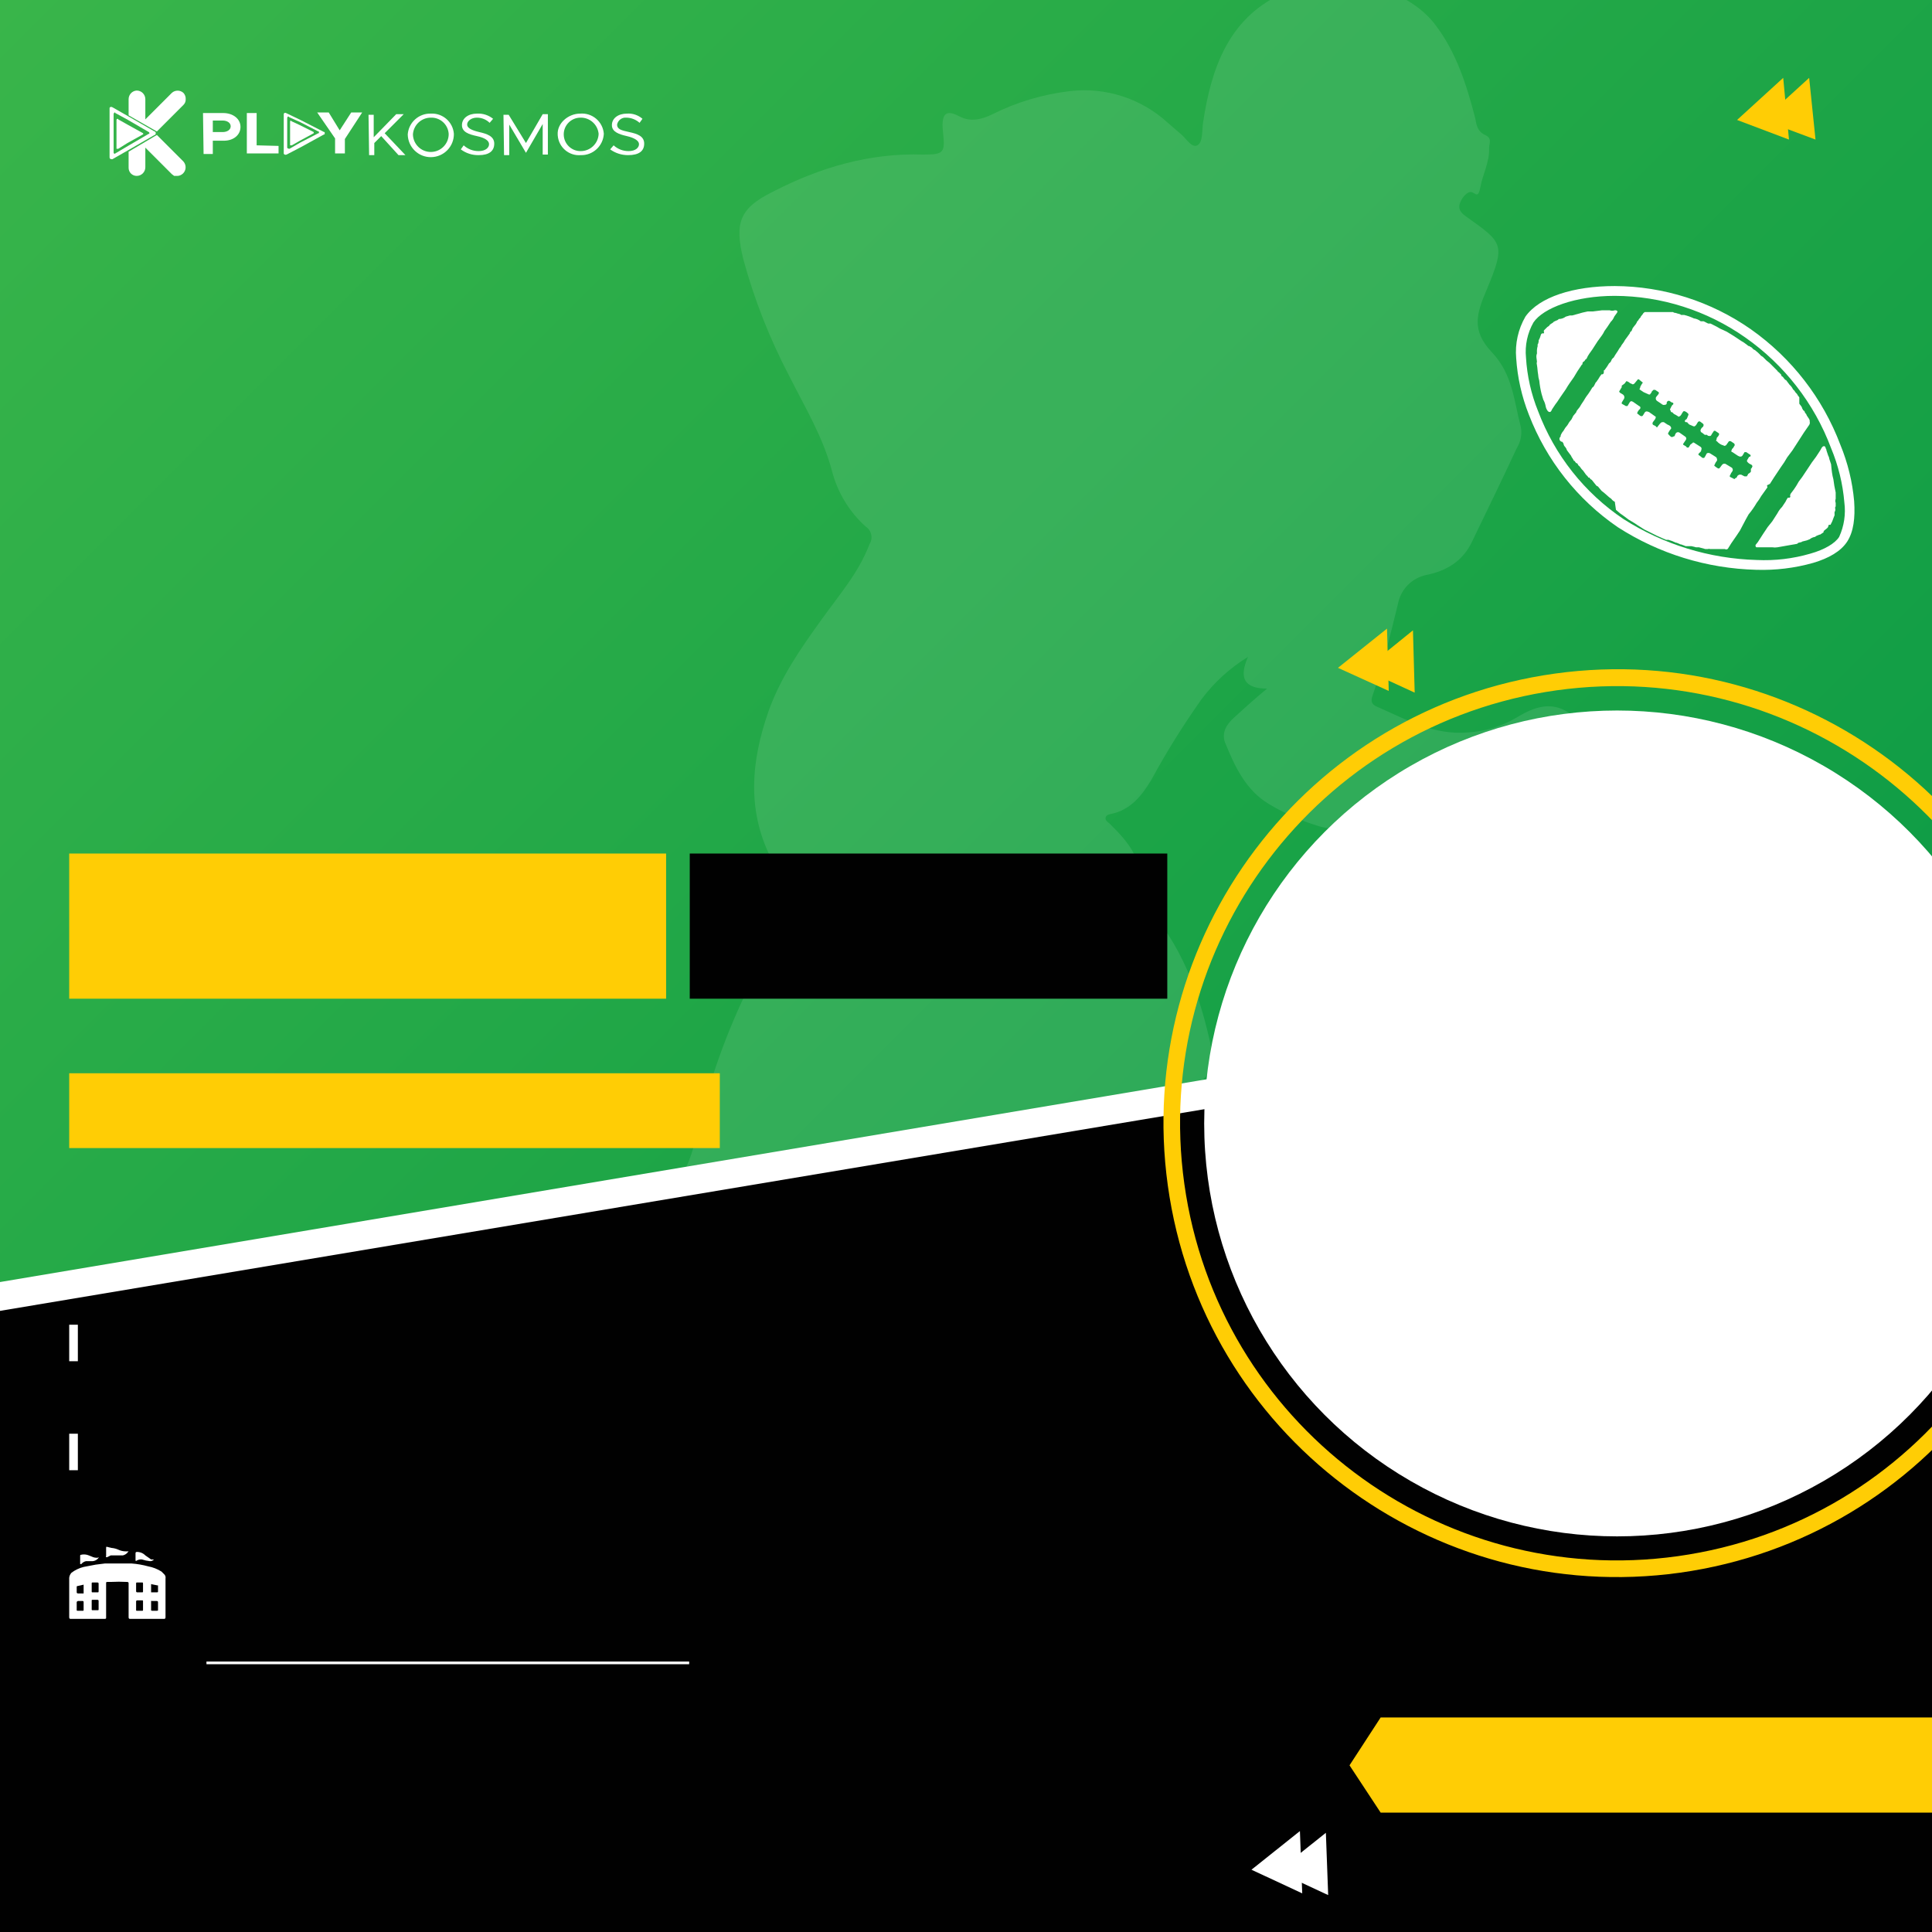 <?xml version="1.0" encoding="UTF-8"?>
<svg id="uuid-50d436ea-bcb8-4827-8c01-c31774d4351c" data-name="ed0aa071-1ac9-456e-836d-bc8233cdf7eb" xmlns="http://www.w3.org/2000/svg" width="335" height="335" xmlns:xlink="http://www.w3.org/1999/xlink" viewBox="0 0 335 335">
  <rect x="0" y="0" width="335" height="335" fill="#333333" stroke="none"/>
  <defs>
    <linearGradient id="uuid-c556212e-8b56-4863-89d6-6ba33881c2ba" x1="0" y1="336" x2="335" y2="1" gradientTransform="translate(0 336) scale(1 -1)" gradientUnits="userSpaceOnUse">
      <stop offset="0" stop-color="#39b54a"/>
      <stop offset="1" stop-color="#009444"/>
    </linearGradient>
    <clipPath id="uuid-ab013735-2fe4-4ab0-9528-b03046e84638">
      <rect width="335" height="360.54" fill="none"/>
    </clipPath>
  </defs>
  <g>
    <rect width="335" height="335" fill="url(#uuid-c556212e-8b56-4863-89d6-6ba33881c2ba)"/>
    <g clip-path="url(#uuid-ab013735-2fe4-4ab0-9528-b03046e84638)">
      <g>
        <path d="M57.4,268.5c2.5-3.6,4.7-7.4,8.1-10.1,1.19-1.01,2.26-2.15,3.2-3.4,1.1-1.3,2.3-2.3,4.1-1.7s1.5-.3,2.1-.9c4.7-4.8,8.83-10.14,12.3-15.9,5.2-8.5,12.6-14.8,20.4-20.4,6.57-4.4,11.25-11.11,13.1-18.8,2.03-9.33,5.23-18.36,9.5-26.9,1.23-2.08,1.79-4.49,1.6-6.9-.05-1.93,.67-3.8,2-5.2,1.69-1.89,2.09-4.61,1-6.9-.3-.7-.5-1.4-.8-2-4.6-8.6-3.8-17.4-.7-26.2,2.1-5.8,5.5-10.7,9.1-15.7s6.4-8.1,8.4-13.2c.62-1.02,.31-2.36-.7-3-2.82-2.54-4.83-5.84-5.8-9.5-1.6-6.1-4.8-11.3-7.5-16.7-3.35-6.4-6-13.13-7.9-20.1-1.6-6.4-.6-8.9,5-11.7,8.3-4.3,16.9-6.8,26.2-6.5,3.6,0,3.8-.3,3.4-4s1-3.6,2.9-2.6,3.9,.5,5.7-.4c4.2-2.1,8.74-3.45,13.4-4,6.2-.73,12.41,1.28,17,5.5l2.2,1.9c1,.8,1.9,2.5,2.9,2s.8-2.5,1-3.9c1.4-9.4,4.4-17.9,13.3-22.2,8.9-4.3,21.4-2,26.9,5.1,3.7,4.8,5.5,10.5,7,16.3,.2,1.2,.4,2.3,1.7,2.9s.7,1.4,.7,2.3c.1,2.4-1.1,4.5-1.5,6.7-.4,2.2-.9,1-1.6,.9s-1.7,1-2,2.1,.5,1.7,1.2,2.2c6.3,4.5,6.8,4.7,3.5,12.6-1.8,4.2-2.7,7.1,.9,10.9,3.6,3.8,3.8,8.4,5,12.9,.24,1.28-.01,2.6-.7,3.7-2.5,5.4-5.1,10.7-7.7,16.1-1.6,3.5-4.5,5.2-8,5.9-2.49,.52-4.43,2.5-4.9,5-1.3,5.3-2.6,10.7-4.4,15.9-.4,1.1-.1,1.6,.9,2,5,2.2,9.8,4.9,15.6,4.4,3-.17,5.92-1.06,8.5-2.6,4.1-2.5,7.1-2.8,10.6,.4,3.5,3.2,4.8,4.8,2.4,10.9-1.5,3.8-4.1,4.9-7.4,5.3-7.15,.72-14.34,.78-21.5,.2-3.8-.2-7.6-.3-11.2,1.5-2.31,1.11-4.96,1.29-7.4,.5-2.98-.91-5.83-2.19-8.5-3.8-4-2.4-5.9-6.5-7.6-10.7-.6-1.7,.3-3.1,1.5-4.2s3.5-3.2,5.8-5.1c-3.8,0-5-1.7-3.3-5.5-3.15,1.93-5.9,4.44-8.1,7.4-3.13,4.43-6.01,9.04-8.6,13.8-1.7,2.9-3.7,5.3-6.9,6-.5,.1-1,.2-1.1,.7s.5,.8,.9,1.2c3.1,3.1,6,6.4,4.7,11.6-.2,.8,.3,1.3,.8,1.8,6.7,7,10,16,12,25.6,.48,1.83-.06,3.77-1.4,5.1-.41,.26-.72,.65-.9,1.1-1.3,6.1-6.2,7.6-10.8,9.2-8.51,2.92-16.75,6.6-24.6,11-4.51,2.43-9.32,4.28-14.3,5.5-3.29,.78-6.24,2.6-8.4,5.2-3.8,4.5-7.5,9-10.9,13.8-2,2.7-4.2,5.1-7.4,5.8-1.01,.33-1.73,1.24-1.8,2.3-1,4.6-3.4,8.7-5.1,13-1.7,4.3-5.5,5-8.6,1.9-.39-.41-.64-.94-.7-1.5-.1-.6-.2-1.4-.6-1.7-2.1-1.8-2.8-4.1-3.1-6.8s-.9-1.5-2-.7c-6.92,4.55-13.27,9.92-18.9,16-1,.93-1.58,2.23-1.6,3.6-.1,1.76-.77,3.45-1.9,4.8-1.2,1.3-1,2.5-.4,3.9s2.5,4.2,3.3,6.6,1.4,1,2.2,1.4,3.2,1.8,3.5,4,0,1.8-1.2,2.1c-5.4,1-10.7,1.8-16.2,2.3-1.4,.1-2.3-.7-3.2-1.8-2.09-2.85-4.62-5.35-7.5-7.4-2-1.5-3.2-4.3-5.8-5.3-.25-.27-.4-.63-.4-1-.1-1.5-.6-2.3-2-2.4s-1.4-1-2-1.5v-2Z" fill="#fff" isolation="isolate" opacity=".1"/>
        <polygon points="0 335 0 222.3 335 166 335 335 0 335" fill="#fff"/>
        <polygon points="0 335 0 227.3 335 171.2 335 335 0 335" fill="#010101"/>
        <g>
          <path d="M291.3,272.7c-43.05,5.99-82.81-24.05-88.8-67.1-5.99-43.05,24.05-82.81,67.1-88.8,43.05-5.99,82.8,24.05,88.8,67.1,5.94,43.04-24.08,82.76-67.1,88.8Zm-21.4-153c-41.46,5.81-70.35,44.13-64.54,85.59,5.81,41.46,44.13,70.35,85.59,64.54,41.43-5.81,70.32-44.09,64.55-85.53-5.83-41.46-44.13-70.36-85.6-64.6h0Z" fill="#ffcd05"/>
          <circle cx="280.4" cy="194.8" r="71.6" fill="#fff"/>
        </g>
      </g>
    </g>
  </g>
  <g>
    <g>
      <path d="M32.2,17.2c.02,.38-.13,.74-.4,1l-4.6,4.6-4.9-2.8v-2.8c0-.79,.61-1.45,1.4-1.5,.83,0,1.5,.67,1.5,1.5h0v3.5l4.6-4.6c.57-.51,1.43-.51,2,0,.28,.3,.42,.69,.4,1.1" fill="#fff"/>
      <path d="M30.8,30.5h-.6l-.4-.3-4.6-4.6v3.4c0,.83-.67,1.5-1.5,1.5h0c-.77,0-1.4-.62-1.4-1.4,0-.03,0-.07,0-.1v-2.7l4.9-2.9,4.6,4.6c.55,.62,.51,1.56-.11,2.12-.25,.22-.56,.36-.89,.38" fill="#fff"/>
      <path d="M27,23c0-.1-.1-.1-.1-.2h-.1l-1.2-.7-3.3-1.9-2.8-1.6c-.2-.1-.4-.1-.5,.1h0v8.6c0,.17,.13,.3,.3,.3h.2l2.8-1.6,4.5-2.6h.1c0-.1,.1-.1,.1-.2h0v-.2Zm-1.1,.2h-.1l-3.6,2.1-2.2,1.3c-.1,.1-.2,.1-.3-.1h0v-6.7c0-.1,.1-.3,.2-.3,.06,0,.1,.04,.1,.1h0l2.2,1.2,3.6,2.1c.1,0,.1,.2,.1,.3Z" fill="#fff"/>
      <path d="M24.9,23.2c-.06,0-.1,.04-.1,.1h0l-2.7,1.5-1.6,1h-.3v-5c0-.11,.09-.2,.2-.2h0c.06,0,.1,.04,.1,.1h0l1.6,.9,2.7,1.5c0,.06,.04,.1,.1,.1h0v.2" fill="#fff"/>
    </g>
    <g>
      <path d="M56.3,22.9h-.1l-4.1-2.1-2.5-1.2c-.2-.1-.4,0-.4,.2v6.8c0,.2,.3,.3,.5,.2l2.5-1.3,4-2.2h.1v-.4Zm-1,.2h-.1l-3.1,1.6-1.9,1.1c-.2,0-.4-.1-.4-.2v-5.1c0-.2,.1-.3,.2-.3,.06,0,.1,.04,.1,.1l2,.9,3.1,1.6h.1v.3Z" fill="#fff"/>
      <path d="M54.4,23.1h0l-2.4,1.3-1.4,.8h-.3v-4.1c0-.08,.04-.15,.1-.2q.1,0,.1,.1l1.5,.7,2.4,1.2h0" fill="#fff"/>
      <path d="M35.2,19.6h3.5c1.7,0,3,1,3,2.4s-1.2,2.4-2.9,2.4h-1.9v2.3h-1.6l-.1-7.1Zm3.4,3.3c.8,0,1.4-.4,1.4-1s-.6-1-1.4-1h-1.7v2h1.7Z" fill="#fff"/>
      <path d="M48.3,25.3v1.3h-5.5v-7h1.7v5.6l3.8,.1Z" fill="#fff"/>
      <path d="M58.1,24l-3.1-4.5h2l1.9,3.1,2-3.1h1.9l-3,4.6v2.5h-1.7v-2.6Z" fill="#fff"/>
      <path d="M63.9,19.9h.9v3.9l3.9-4h1.3l-3.3,3.3,3.6,3.8h-1.2l-3-3.3-1.2,1.2v2.1h-.9l-.1-7Z" fill="#fff"/>
      <path d="M70.7,23.3c.16-2.08,1.92-3.66,4-3.6,2.06-.11,3.84,1.44,4,3.5,.03,2.21-1.74,4.02-3.95,4.05-2.21,.03-4.02-1.74-4.05-3.95Zm7.1-.1c-.11-1.62-1.48-2.86-3.1-2.8-1.64,0-2.99,1.27-3.1,2.9,.03,1.71,1.44,3.08,3.15,3.05,1.71-.03,3.08-1.44,3.05-3.15Z" fill="#fff"/>
      <path d="M79.9,25.9l.5-.7c.71,.65,1.64,1.01,2.6,1,1.2,0,1.8-.6,1.8-1.2s-.7-1.1-2.1-1.4-2.6-.7-2.6-1.9,1.1-2,2.6-2c1.01-.06,2.01,.26,2.8,.9l-.6,.7c-.58-.58-1.38-.9-2.2-.9-1,0-1.7,.6-1.7,1.2s.8,1,2.1,1.3,2.6,.7,2.6,2-.9,2-2.7,2c-1.12,.02-2.21-.33-3.1-1Z" fill="#fff"/>
      <path d="M87.3,19.9h.9l3,4.9,2.9-5h.9v7h-.9v-5.3l-2.9,5-2.9-4.9v5.3h-.9l-.1-7Z" fill="#fff"/>
      <path d="M96.7,23.3c-.1-1.9,1.8-3.6,3.9-3.6,2.09-.17,3.93,1.38,4.1,3.48v.02c-.11,2.11-1.88,3.76-4,3.7-2.04,.17-3.82-1.35-3.99-3.39,0-.07,0-.14-.01-.21Zm7.1-.1c-.16-1.63-1.56-2.86-3.2-2.8-1.6,.03-2.88,1.35-2.85,2.95,.03,1.6,1.35,2.88,2.95,2.85,1.67,0,3.05-1.33,3.1-3Z" fill="#fff"/>
      <path d="M105.8,25.9l.6-.7c.71,.65,1.64,1.01,2.6,1,1.2,0,1.8-.6,1.8-1.2s-.8-1.1-2.1-1.4-2.6-.7-2.6-1.9,1.1-2,2.6-2c.98-.07,1.96,.25,2.7,.9l-.5,.7c-.63-.57-1.45-.89-2.3-.9-.76-.07-1.45,.45-1.6,1.2,0,.8,.7,1,2.1,1.3s2.6,.7,2.6,2-.9,2-2.8,2c-1.11,0-2.2-.34-3.1-1Z" fill="#fff"/>
    </g>
  </g>
  <g>
    <g>
      <path d="M270.6,75.7c-.01-.14,.02-.28,.1-.4,.1-.22,.23-.42,.4-.6l.3-.5,.4-.5,.3-.5,.4-.5,.3-.6,.5-.6c.03-.15,.1-.29,.2-.4l.4-.5,.3-.5,.4-.6,.3-.5,.2-.3,.3-.4,.4-.6,.3-.5c.2-.1,.2-.2,.3-.3l.3-.6c.2-.1,.2-.3,.4-.5l.3-.5,.3-.4h.2c.2-.1,.2-.3,.2-.5v-.2h.1l.5-.7,.3-.5h0c.18-.12,.33-.29,.4-.5s.22-.38,.4-.5l.3-.5,.4-.6,.3-.5c.17-.18,.3-.38,.4-.6,.23-.28,.44-.58,.6-.9l.3-.4,.5-.7c.02-.18,.14-.33,.3-.4l.2-.5,.3-.4c.22-.23,.39-.5,.5-.8,.2-.1,.2-.3,.4-.5s.2-.2,.2-.3l.4-.5c0-.07,.1-.17,.3-.3h4.9c.2,.2,.4,.1,.6,.2s.6,.1,.8,.3h.5c.59,.14,1.16,.34,1.7,.6,.44,.06,.85,.23,1.2,.5h.5l.8,.4h.4l1,.5,.7,.4,1.1,.5,1.3,.8,1.2,.8,.5,.3,.8,.6h.1l.5,.3c.12,.18,.29,.33,.5,.4,.32,.24,.62,.51,.9,.8,.1,.2,.4,.3,.5,.4l.6,.6,.5,.4,.2,.2,.6,.6,.6,.6c0,.1,.2,.2,.3,.3l.3,.3c.07,.08,.11,.19,.1,.3,.3,.1,.4,.4,.6,.6,.06,0,.1,.04,.1,.1h.1l.6,.8c.25,.22,.46,.49,.6,.8l.3,.3c.1,.3,.4,.4,.5,.7l.3,.4v1.1l.3,.4c.1,.11,.17,.25,.2,.4,0,.1,.1,.1,.1,.2s.2,.2,.3,.3c.04,.2,.15,.37,.3,.5h0c.1,.4,.5,.7,.6,1.1v.2c.06,.2,.02,.43-.1,.6l-.9,1.3-.9,1.4-1.1,1.7-.9,1.2c-.33,.59-.7,1.16-1.1,1.7l-.6,.9-.6,.9-.7,1.1-.4,.2c-.1,0-.1,.1-.1,.2,.08,.07,.09,.2,.02,.28l-.02,.02-1,1.4c-.23,.42-.5,.82-.8,1.2-.41,.71-.88,1.37-1.4,2l-.5,.9-1,1.9-.6,.9-.9,1.3-.5,.8c-.07,.21-.3,.32-.51,.25-.03-.01-.06-.03-.09-.05h-2.6c-.1,0-.2-.1-.3,0h-.5l-1.1-.3h-.5l-.8-.2h-1l-.8-.3h-.1l-.7-.3h-.1l-.7-.3-.6-.2h-.4l-.7-.3-.9-.4-.6-.3-.4-.2-.6-.3-.6-.3-1.1-.7-.6-.4-1-.6-.8-.6-.7-.5-.7-.6-.2-1.4c-.24-.11-.45-.28-.6-.5l-.4-.3-.8-.7-.5-.4-.5-.6c-.1-.2-.3-.2-.4-.3l-.8-1c-.18-.08-.32-.22-.4-.4h-.2c0-.1-.1-.2-.2-.3l-.2-.2-.5-.7-.2-.2c-.2-.2-.3-.5-.6-.7h0c-.1-.1-.1-.3-.3-.4h-.1l-.3-.4h-.1c-.1-.3-.4-.6-.5-.9l-.6-.8c-.1-.11-.17-.25-.2-.4l-.2-.3c-.17-.15-.28-.37-.3-.6l-.2-.3c-.28,0-.5-.22-.5-.5,0-.16,.07-.31,.2-.4Zm17.6-2.5h.3l.6,.4c.2,.1,.5,.2,.6,.4s.1,.3,0,.4-.3,.4-.4,.6-.1,.3,.1,.4c.12,.18,.29,.33,.5,.4l.5-.2c0-.2,.1-.3,.2-.5,.15-.17,.4-.21,.6-.1l1,.7c.19,.11,.25,.36,.14,.55-.01,.02-.02,.03-.04,.05l-.4,.6c-.1,.1-.1,.2,.1,.3s.4,.2,.5,.4h.3l.3-.5,.4-.3c0-.1,.2-.1,.3,0h0l1.1,.7c.15,.12,.19,.33,.1,.5,0,.3-.2,.4-.4,.6s-.1,.3,.1,.4l.5,.4h.3c.15-.22,.29-.45,.4-.7,.1-.2,.4-.2,.6-.1l.8,.5,.3,.2c.1,.1,.2,.5,.1,.6-.17,.21-.31,.45-.4,.7q-.1,.1,0,.2l.4,.3c.3,.2,.4,.2,.6-.1l.3-.4c.17-.22,.48-.27,.7-.1h0l1,.6c.17,.15,.21,.4,.1,.6-.17,.21-.31,.45-.4,.7-.08,.07-.09,.2-.02,.28l.02,.02,.6,.3c.1,.1,.2,.1,.3-.1h.1l.2-.2c0-.2,.2-.3,.4-.4h.3l.6,.3h.4c0-.1,.2-.2,.2-.4l.3-.2,.2-.2v-.5c.1-.1,.2-.2,.2-.3,.08-.07,.09-.2,.02-.28l-.02-.02c-.1-.2-.4-.2-.6-.4s-.4-.3-.2-.6l.3-.5c.11,.03,.22-.04,.25-.15,.03-.11-.04-.22-.15-.25l-.6-.4h-.3l-.3,.5c-.2,.4-.6,.3-.9,.1l-.9-.6c-.11,0-.2-.09-.2-.2h0c.1-.2,.1-.4,.3-.5l.3-.5c0-.11-.03-.22-.1-.3l-.6-.4h-.3l-.5,.7c-.2,.1-.3,.2-.5,0h-.1c-.39-.14-.74-.38-1-.7-.1,0-.2-.1-.1-.2s0-.4,.2-.5c.14-.14,.24-.31,.3-.5q0-.1-.1-.2l-.6-.4h-.2l-.4,.6c-.07,.2-.17,.3-.3,.3-.2,0-.4,0-.5-.2h-.4l-.5-.4c-.2,0-.3-.4-.2-.5,.07-.21,.22-.38,.4-.5,.1-.2,.2-.4-.1-.6l-.4-.3c-.2-.1-.3,0-.4,.1l-.3,.5c-.2,.2-.3,.3-.5,.2l-.7-.3-.3-.3c0-.1-.1-.1-.2-.1-.11,.03-.22-.04-.25-.15-.03-.11,.04-.22,.15-.25q0-.1,.1-.1c.1,0,.2-.4,.3-.6s.1-.3,0-.4-.3-.3-.6-.4h-.1c-.2,0-.2,.2-.3,.3s-.2,.5-.5,.6-.2,.1-.2,0l-.5-.3c-.21-.07-.38-.22-.5-.4-.2,0-.3-.1-.3-.2s-.2-.3-.1-.4,.2-.5,.4-.7c.11-.03,.18-.14,.15-.25-.03-.11-.14-.18-.25-.15h0l-.3-.2c-.2-.2-.5-.1-.6,.2h0v.2c-.08,.14-.24,.22-.4,.2-.3,.1-.5-.2-.7-.3l-.6-.4c-.22-.17-.27-.48-.1-.7l.4-.5c0-.1,.1-.2,0-.3l-.6-.4h-.3l-.3,.3c0,.2-.2,.3-.3,.5h-.2l-.9-.4-.6-.4c-.1-.1-.2-.2-.1-.2s.1-.4,.2-.5l.3-.5c.1,0,.1-.1,0-.1l-.6-.5q-.2-.1-.3,.1l-.5,.6c-.1,.1-.3,.2-.4,.1s-.4-.1-.5-.3l-.4-.2h-.1l-.3,.4-.4,.3c-.1,0-.1,.1-.1,.2s0,.2-.1,.3l-.3,.5c-.1,.1,0,.2,.1,.3l.5,.3c.27,.19,.34,.56,.15,.83-.02,.02-.03,.04-.05,.07l-.3,.5v.2l.7,.4h.3l.3-.5c.2-.4,.4-.4,.7-.2l1,.7c.3,.1,.3,.4,.1,.6h-.1c0,.08-.04,.15-.1,.2-.1,.11-.17,.25-.2,.4-.1,0,0,.1,0,.1l.5,.4c.2,.1,.4,.1,.5-.1l.3-.5c.2-.2,.3-.2,.6-.1s.3,.2,.5,.3l.7,.5c.06,0,.1,.04,.1,.1h0c0,.18-.08,.36-.2,.5l-.3,.4c-.1,.2-.1,.4,.1,.5s.3,.1,.5,.3c0,.06,.04,.1,.1,.1s.1-.04,.1-.1l.4-.5c.1-.14,.24-.25,.4-.3Z" fill="#fff"/>
      <path d="M317.9,83.1c.09,.77,.23,1.54,.4,2.3v1.1c-.09,.22-.09,.48,0,.7v.6c-.07,.08-.11,.19-.1,.3,.08,.24,.04,.49-.1,.7v.3c.03,.17,0,.35-.1,.5h0l-.3,.8-.3,.6h-.3c0,.1-.1,.2-.1,.3s-.1,.2-.2,.3l-.5,.4c0,.06-.04,.1-.1,.1h0v.2l-.6,.4h-.1l-.5,.2-.3,.2c-.33,.05-.64,.19-.9,.4l-.5,.2-.8,.2c-.2,.2-.5,.1-.8,.3,0,.06-.04,.1-.1,.1h0l-3.4,.6c-.3,.05-.6,.05-.9,0h-2.7c-.2,0-.2-.2-.2-.4l.4-.5,.9-1.4,.8-1.2,.8-1,.9-1.4c.21-.41,.48-.78,.8-1.1l.6-.9c.11-.25,.25-.48,.4-.7h.3c.1-.1,.2-.1,.1-.3-.01-.14,.02-.28,.1-.4l.6-.8c.29-.42,.56-.85,.8-1.3l.6-.8,1-1.5c.43-.69,.9-1.36,1.4-2,.3-.5,.7-1,1-1.6l.2-.2c.3-.1,.4,0,.5,.4,.07,.08,.11,.19,.1,.3l.3,.9c.11,.18,.18,.39,.2,.6l.3,.9c.1,1.1,.2,1.9,.4,2.6Z" fill="#fff"/>
      <path d="M266.9,66c-.11-.36-.18-.73-.2-1.1-.1-.5-.1-1.1-.2-1.6s0-.4,0-.6-.1-.6-.1-.9c0-.17,.03-.34,.1-.5v-.2c-.02-.34,.01-.67,.1-1,0-.1,.1-.1,0-.2,0-.11,.03-.22,.1-.3,.08-.19,.11-.39,.1-.6h0c.18-.31,.31-.65,.4-1,.1-.2,.2-.2,.4-.2h.1c.1-.1,0-.1,0-.2v-.3l.6-.6,.3-.2h0c.2-.4,.6-.4,.8-.7l.4-.2c.2-.04,.37-.15,.5-.3h.2c.36-.04,.71-.18,1-.4l.7-.2h.4l1.8-.5,.9-.2h.9l1.6-.2h1.3c.29,.1,.61,.1,.9,0h.2c.3,.1,.3,.2,.2,.4l-.5,.7c-.13,.34-.33,.65-.6,.9l-.6,.9-.5,.7c-.11,.25-.25,.48-.4,.7l-.8,1.1-.9,1.4-.5,.7c-.2,.28-.37,.58-.5,.9-.1,.1-.3,.2-.3,.3s-.1,.1-.2,.2-.2,.1-.2,.3,0,.2-.1,.2l-.8,1.2-.6,1c-.5,.7-1,1.4-1.4,2.1l-.9,1.3-.6,.9-.3,.4-.6,.9c0,.08-.04,.15-.1,.2-.1,.3-.4,.3-.6,.1-.21-.26-.35-.57-.4-.9-.07-.39-.21-.76-.4-1.1l-.3-1c-.19-.76-.32-1.52-.4-2.3Z" fill="#fff"/>
    </g>
    <path d="M280.5,91.4c7.17,4.62,15.47,7.18,24,7.4,3.34,.11,6.68-.29,9.9-1.2,2.7-.8,4.8-2,5.9-3.7s1.4-4.1,1.2-7c-.3-3.37-1.11-6.67-2.4-9.8-3.05-8.07-8.45-15.03-15.5-20-6.92-4.84-15.15-7.46-23.6-7.5-7.2,0-13.1,1.9-15.5,5.3-1.26,2.18-1.82,4.69-1.6,7.2,.22,3.36,.96,6.67,2.2,9.8,3.04,7.91,8.41,14.71,15.4,19.5Zm1-1.4c-6.76-4.54-11.93-11.08-14.8-18.7-1.2-2.96-1.91-6.11-2.1-9.3-.21-2.12,.25-4.25,1.3-6.1,1.7-2.5,7.2-4.6,14.1-4.6,8.09,.03,15.98,2.55,22.6,7.2,6.79,4.75,11.99,11.44,14.9,19.2,1.25,3,2.03,6.17,2.3,9.4,.27,2.04-.04,4.13-.9,6-.7,1.1-2.5,2.2-5,2.9-3.02,.88-6.16,1.25-9.3,1.1-8.2-.23-16.18-2.69-23.1-7.1Z" fill="#fff"/>
  </g>
  <g>
    <polygon points="310.2 24.2 301.2 20.8 309.2 13.5 309.2 13.5 310.2 24.2" fill="#ffcd05"/>
    <polygon points="314.8 24.2 305.7 20.8 313.7 13.5 313.7 13.5 314.8 24.2" fill="#ffcd05"/>
  </g>
  <rect x="12" y="148" width="103.5" height="25.17" fill="#ffcd05"/>
  <rect x="119.6" y="148" width="82.8" height="25.17" fill="#010101"/>
  <rect x="12" y="186.1" width="112.81" height="12.97" fill="#ffcd05"/>
  <g>
    <rect x="12" y="229.7" width="1.5" height="6.33" fill="#fff"/>
    <rect x="12" y="248.6" width="1.5" height="6.33" fill="#fff"/>
    <g>
      <path d="M12,277v-3.4c.03-.34,.17-.65,.4-.9,.63-.47,1.34-.81,2.1-1l2.1-.4,1.6-.2h4.6c.98,.07,1.95,.24,2.9,.5,.82,.15,1.6,.46,2.3,.9l.5,.5c.18,.19,.25,.45,.2,.7v6.7q0,.3-.2,.3h-6q-.2,0-.2-.3v-5.9q0-.2-.3-.2c-.93-.05-1.87-.05-2.8,0h-.6c-.2,0-.2,.1-.2,.2v6c0,.1,0,.2-.2,.2h-6q-.2,0-.2-.3v-3.4Zm5.1,1.4h0v-.8q0-.2-.2-.2h-.9q-.1,0-.1,.1v1.6q0,.1,.1,.1h1q.1,0,.1-.1v-.7Zm6.5,0h0v.8q0,.1,.1,.1h1q.1,0,.1-.1v-1.6q0-.1-.1-.1h-.9q-.2,0-.2,.2v.7Zm-9.1,.1v-.7q0-.2-.2-.2h-.8c-.1,.1-.2,.1-.2,.2v1.4c0,.1,.1,.1,.2,.1h.9q.1,0,.1-.1v-.7Zm11.7-.1v.8q0,.1,.2,.1h.8q.2,0,.2-.1v-1.3c0-.2,0-.3-.3-.3h-.8c-.1-.1-.1,0-.1,.1v.7Zm-1.4-3.1v-.7c0-.1,0-.2-.1-.2h-1c-.1,0-.1,.1-.1,.2v1.3q0,.2,.2,.2h.9c.06,0,.1-.04,.1-.1h0v-.7Zm-7.7-.1v-.6q0-.2-.2-.2h-.9q-.1,0-.1,.1v1.5q0,.1,.1,.1h1c.1,0,.1-.1,.1-.2v-.7Zm-2.6,.3v-.6c0-.1,0-.2-.1-.1l-.9,.2c-.2,0-.2,.1-.2,.2v.9q0,.2,.3,.2h.9v-.8Zm11.7,0v.6h1c.1,0,.2,0,.2-.1v-1.1h-.1l-1-.2c-.1-.1-.1,0-.1,.1v.7Z" fill="#fff"/>
      <path d="M19.3,268.4c.41,.03,.82,.13,1.2,.3,.41,.19,.85,.3,1.3,.3h.4q0-.1,.1,0c-.06,0-.1,.04-.1,.1h0c-.21,.3-.54,.52-.9,.6h-2.1l-.6,.3h-.2c-.1,0,0-.1,0-.2v-1.4c0-.1,0-.2,.1-.2l.8,.2Z" fill="#fff"/>
      <path d="M23.5,270v-.7c0-.11,.09-.2,.2-.2h0c.56-.02,1.11,.2,1.5,.6l1,.7h.5c-.18,.2-.43,.31-.7,.3-.48-.05-.94-.15-1.4-.3-.31-.03-.63,.04-.9,.2-.1,.1-.2,.1-.2-.1v-.5Z" fill="#fff"/>
      <path d="M13.9,270.5v-.7c0-.1,0-.2,.1-.2,.47-.12,.96-.09,1.4,.1l.5,.2c.34,.17,.72,.24,1.1,.2,0-.1,.1-.1,.1,0h0c-.27,.39-.72,.62-1.2,.6h-1c-.32,.07-.6,.25-.8,.5h-.2v-.7Z" fill="#fff"/>
    </g>
    <rect x="35.8" y="288.1" width="83.7" height=".47" fill="#fff"/>
  </g>
  <polygon points="239.4 297.8 234 306.1 239.4 314.3 335 314.3 335 297.8 239.4 297.8" fill="#ffcd05"/>
  <g>
    <polygon points="240.8 119.8 232 115.8 240.5 109 240.5 109 240.8 119.8" fill="#ffcd05"/>
    <polygon points="245.3 120.1 236.6 116.1 245 109.3 245 109.3 245.3 120.1" fill="#ffcd05"/>
  </g>
  <g>
    <polygon points="225.8 328.3 217 324.2 225.4 317.5 225.4 317.5 225.8 328.3" fill="#fff"/>
    <polygon points="230.3 328.6 221.5 324.5 229.9 317.8 229.9 317.8 230.3 328.6" fill="#fff"/>
  </g>
</svg>
